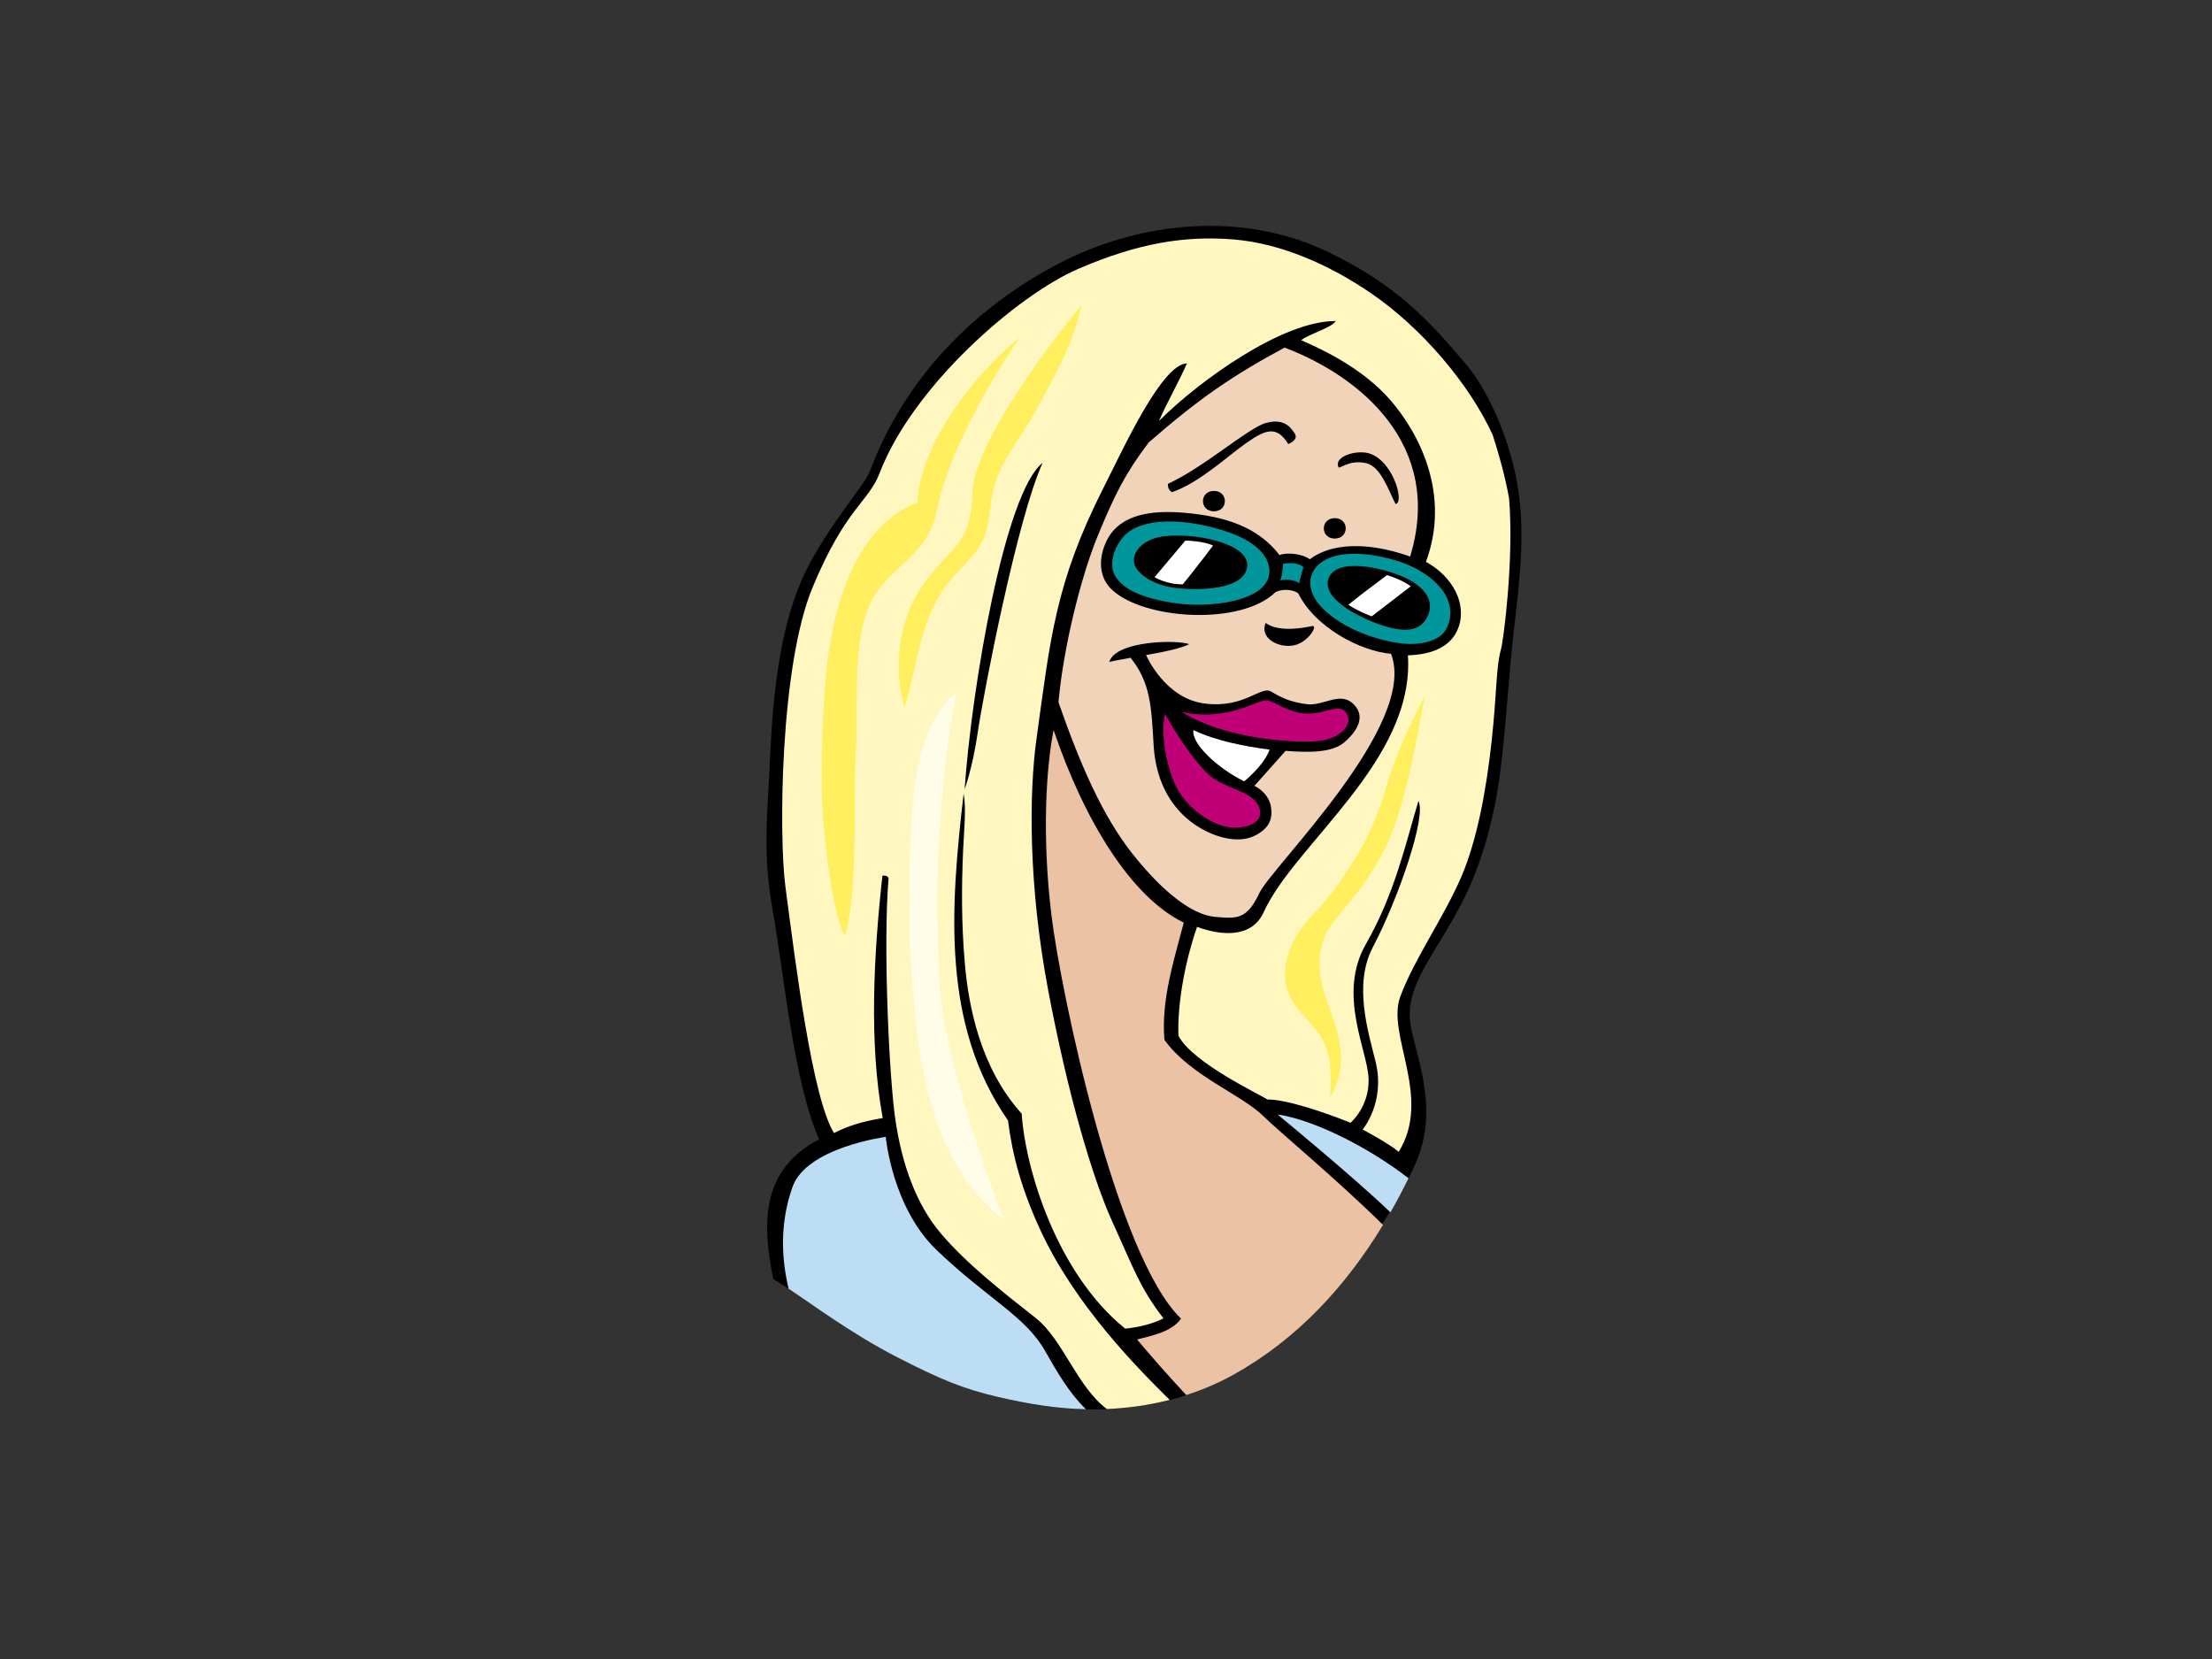 <?xml version="1.0" encoding="utf-8"?>
<!-- Generator: Adobe Illustrator 17.0.0, SVG Export Plug-In . SVG Version: 6.00 Build 0)  -->
<!DOCTYPE svg PUBLIC "-//W3C//DTD SVG 1.1//EN" "http://www.w3.org/Graphics/SVG/1.1/DTD/svg11.dtd">
<svg version="1.1" id="Layer_1" xmlns="http://www.w3.org/2000/svg" xmlns:xlink="http://www.w3.org/1999/xlink" x="0px" y="0px"
	 width="800px" height="600px" viewBox="0 0 800 600" enable-background="new 0 0 800 600" xml:space="preserve">
<rect x="0" y="0" width="800" height="600" fill="#333333" stroke="none"/>
<g>
	<path d="M279.656,462.565c17.335,10.921,44.72,28.271,53.359,32.112c8.639,3.841,21.163,8.812,27.883,10.543
		c28.544,7.375,59.415,6.347,85.202-8.033c31.029-17.307,56.271-54.955,65.749-76.102c9.479-21.147-0.882-41.279-1.884-51.915
		c-1.309-13.935,9.562-24.324,19.653-44.458c4.669-9.324,9.448-23.212,12.087-39.506c2.639-16.294,3.754-39.642,5.841-57.584
		c2.087-17.942,3.931-33.717,1.669-49.655c-2.689-18.962-11.364-37.144-18.675-45.808c-13.454-15.948-24.895-28.679-49.651-40.76
		c-32.339-15.799-69.024-10.392-95.167,2.518c-26.144,12.906-56.31,36.98-71.194,76.683c-1.803,4.807-15.003,19.574-23.077,35.93
		c-9.275,18.795-11.967,44.33-12.966,68c-0.882,20.856-2.829,33.576,1.041,55.198c3.874,21.62,7.551,61.74,16.718,82.335
		C274.738,423.222,275.784,443.187,279.656,462.565z"/>
	<path fill="#FFF7BF" d="M301.624,409.787c5.157-2.713,11.286-4.428,17.63-5.41c-5.054-27.331-3.216-59.564-0.126-87.625
		c1.109-0.344,2.224,0.309,2.231,0.983c-2.016,23.715,0.168,72.088,2.535,87.685c2.364,15.598,7.332,29.98,16.353,40.648
		c9.063,10.719,21.928,20.869,34.199,30.504c10.02,7.863,15.007,24.883,25.868,33.022c7.692-0.328,15.309-1.401,22.719-3.302
		c-11.628-11.469-34.106-34.144-46.627-61.125c-6.94-14.941-10.254-27.274-11.842-39.942c-24.008-34.503-20.89-76.671-16.059-118.1
		c1.034,5.177,0.106,13.6-0.174,20.194c-0.524,12.307-0.715,26.088,0.642,41.408c1.362,15.317,5.573,37.476,20.533,54.038
		c1.333,20.055,12.713,57.823,37.44,77.755c4.074-0.364,10.146-1.693,13.832-3.73c-8.674-11.214-11.148-18.922-18.335-34.599
		c-7.192-15.678-16.164-45.973-23.361-84.101c-7.197-38.13-6.932-71.325-4.218-90.888c5.006-36.074,6.719-56.189,24.169-90.656
		c7.398-14.621,21.163-44.887,30.257-45.12c-3.033,6.832-7.662,15.005-10.12,20.811c14.399-14.417,44.65-36.265,63.875-36.12
		c-1.185,2.332-9.402,4.567-12.471,6.913c6.694,2.946,21.879,9.711,32.279,21.683c10.4,11.971,21.907,34.056,12.861,58.494
		c9.565,5.229,15.051,15.178,11.651,24.018c-2.74,7.135-10.26,9.572-18.171,9.781c2.548,38.03-40.993,68.21-52.165,92.9
		c-4.419,9.772-16,8.324-24.093,5.301c-3.975,11.383-7.209,27.064-6.733,39.415c5.272,9.961,29.916,21.386,32.148,23.032
		c6.469-0.135,20.412,4.497,30.082,8.412c0,0,6.928-5.807,6.529-16.074c-0.411-10.263-11.352-30.413-0.979-48.524
		c10.365-18.107,14.318-36.034,18.998-51.759c3.039,5.247-7.054,34.891-16.535,53.005c-7.036,13.443-1.531,30.734,1.051,41.25
		c3.636,14.801-4.692,24.536-4.692,24.536s9.689,5.121,13.048,8.096c12.246-19.833-4.525-42.286,0.568-56.125
		c4.967-13.502,15.707-28.57,22.075-43.344c5.675-13.166,9.028-31.208,10.978-49.086c1.954-17.88,1.528-26.724,3.409-33.33
		c0.814-2.868,4.739-32.247,2.889-54.539c-1.4-7.66-3.442-15.231-5.885-22.792c-8.634-18.941-26.135-39.03-43.719-51.113
		c-15.057-10.356-32.762-18.279-50.109-19.674c-17.337-1.398-34.306,1.226-56.194,10.693c-21.884,9.469-59.694,42.267-71.781,73.915
		c-3.941,10.334-12.242,12.481-24.181,41.189c-11.933,28.71-12.175,90.434-9.877,108.017
		C287.762,348.945,293.789,397.1,301.624,409.787z"/>
	<path fill="#F1D3BA" d="M509.993,201.29c-10.775-3.914-26.352-6.449-36.288,0.977c-3.057-2.218-8.67-2.484-10.945-1.515
		c-7.624-9.893-19.067-14.058-35.037-15.345c-15.974-1.282-22.332,3.114-25.589,7.134c-3.257,4.021-6.902,14.031-0.133,20.591
		c11.319,10.967,46.773,13.346,59.345,0.976c2.922-1.356,6.612-0.758,8.198,0.494c6.033,12.295,22.521,20.949,33.525,21.84
		c10.036,25.52-43.033,76.889-47.584,86.513c-4.55,9.625-7.982,9.339-16.056,8.642c-8.07-0.703-18.605-8.655-29.711-22.628
		c-11.104-13.975-19.155-32.804-26.902-54.975c1.717-19.495,8.007-45.125,14.146-60.07c6.138-14.94,10.077-22.832,18.501-33.919
		c18.227-15.928,30.679-24.387,49.125-34.288C491.349,135.832,522.381,160.627,509.993,201.29z"/>
	<path d="M468.121,156.591c1.501,1.987-0.706,3.342-2.183,4.022c-4.133-6.64-7.955-5.462-15.121-0.454
		c-7.163,5.011-16.988,14.417-26.956,17.841c-1.114-0.658-1.496-1.652-1.503-2.99c13.278-6.124,29.1-20.265,35.437-22.021
		C464.127,151.231,466.625,154.267,468.121,156.591z"/>
	<path d="M504.723,182.272c-2.443-4.62-5.266-13.56-10.598-14.751c-5.323-1.19-8.278,1.168-9.934,1.63
		c-1.919-3.386,4.276-6.023,9.387-5.493C503.198,164.655,508.322,181.776,504.723,182.272z"/>
	<path d="M377.099,167.393c-9.063,19.541-21.428,83.439-23.41,97.051c-1.987,13.614-4.83,21.012-4.83,21.012
		C351.493,248.053,363.454,177.927,377.099,167.393z"/>
	<path fill="#00969B" d="M458.97,208.052c-1.848,9.658-21.829,11.884-33.945,10.096c-12.119-1.791-18.814-5.052-21.662-9.769
		c-2.845-4.717,0.14-12.221,4.426-15.683c7.319-5.918,22.937-4.947,36.659-0.161C455.341,196.329,460.038,202.434,458.97,208.052z"
		/>
	<path d="M450.708,206.389c-2.912,7.611-19.935,7.128-26.781,6.08c-6.852-1.046-13.024-4.942-13.763-8.889
		c-0.733-3.947,3.098-7.973,8.691-9.243C429.708,191.872,454.534,196.408,450.708,206.389z"/>
	<path fill="#FFFFFF" d="M427.775,211.331c-6.142,0.052-10.199-2.601-10.199-2.601c5.212-6.209,11.117-13.218,11.117-13.218
		s6.666,0.105,10.008,1.812C438.701,197.324,432.981,204.963,427.775,211.331z"/>
	<path fill="#00969B" d="M521.104,212.736c-3.725-4.553-10.06-8.742-19.997-11.039c-9.939-2.294-18.706-1.905-23.588,1.933
		c-4.873,3.835-5.164,10.484,1.02,16.586c9.38,9.243,25.197,12.744,31.687,12.687c6.493-0.053,10.863-2.129,12.594-5.025
		C525.751,222.968,524.824,217.289,521.104,212.736z M516.627,222.096c-2.061,5.396-6.775,7.332-16.629,4.099
		c-9.852-3.235-21.839-10.085-19.558-16.863c2.652-7.92,19.551-4,26.945-0.745C514.785,211.841,518.689,216.706,516.627,222.096z"/>
	<path fill="#00969B" d="M464.012,203.902c0,0,4.818-1.058,7.385,1.203c-0.513,1.738-1.194,3.962-1.528,5.863
		c-1.762-1.409-5.101-1.542-6.847-1.05C463.884,207.857,464.012,203.902,464.012,203.902z"/>
	<path fill="#FFFFFF" d="M510.225,212.038l-14.119,10.867c0,0-4.746-1.694-8.456-4.193c6.276-5.109,12.2-9.27,13.942-10.709
		C503.824,208.652,507.751,210.164,510.225,212.038z"/>
	<path d="M474.562,226.416c2.281-0.496-1.352,6.014-6.776,7.01c-5.429,0.996-12.303-2.579-10.065-8.129
		C462.557,228.922,472.287,226.912,474.562,226.416z"/>
	<path d="M430.069,232.966c-3.842,2.085-15.575,3.927-15.575,3.927s6.624,15.593,21.021,17.523c14.405,1.93,20.467-6.5,24.17-4.323
		c3.706,2.181,6.812,3.803,12.994,4.587c6.173,0.781,12.259-5.12,17.22,0.37c3.804,4.214,1.182,9.145-3.567,13.306
		c-4.749,4.16-13.822,3.757-21.371,3.194l-11.289,12.663c2.639,1.32,5.397,3.849,5.993,7.627c0.594,3.773-0.077,7.574-6.016,10.469
		c-5.936,2.895-14.903,0.602-21.963-4.397c-7.12-5.032-13.608-14.018-14.455-28.321c-0.82-13.904-1.061-22.635-8.347-31.701
		c-1.664,0.383-5.777,0.998-7.701,1.489C403.571,231.614,425.986,231.335,430.069,232.966z"/>
	<path fill="#C00076" d="M469.747,257.754c8.961,1.818,14.348-4.553,17.406,0.467c2.222,3.649-2.234,9.519-12.051,9.919
		c-9.819,0.398-32.149-1.119-47.8-10.654c16.518,3.496,26.625-4.026,30.482-4.214C460.237,253.149,463.891,256.567,469.747,257.754z
		"/>
	<path fill="#C00076" d="M436.899,279.903c5.375,5.117,14.501,5.826,17.699,10.543c3.19,4.714-0.1,8.693-7.639,8.915
		c-7.546,0.226-17.076-6.651-20.993-13.728c-3.923-7.074-6.414-20.104-4.624-27.458C425.338,265.41,431.534,274.788,436.899,279.903
		z"/>
	<path fill="#FFFFFF" d="M459.167,271.124c-1.371,3.964-5.523,8.421-9.2,11.459c-10.044-4.974-19.238-13.902-18.324-18.54
		C439.825,267.982,449.894,269.87,459.167,271.124z"/>
	<path fill="#EBC2A4" d="M427.128,476.891c-3.392,4.821-10.265,6.075-15.89,7.56c4.945,5.899,11.378,13.214,17.798,20.107
		c5.865-1.895,11.587-4.314,17.065-7.37c23.427-13.063,40.837-32.374,54.095-54.191c-17.315-17.02-37.511-33.64-43.267-39.326
		c-8.016-7.911-26.387-14.552-35.797-27.585c-1.233-14.344,3.414-28.705,7.001-42.421c-19.025-9.16-35.994-36.929-47.08-69.612
		c-2.696,13.458-4.23,38.129-0.839,66.505C383.616,358.939,403.767,454.513,427.128,476.891z"/>
	<path fill="#BCDDF4" d="M324.914,491.078c15.844,8.081,23.435,11.161,35.984,14.142c10.479,2.49,21.166,4.251,31.852,4.459
		c-5.959-5.754-10.474-13.495-14.77-21.076c-7.145-12.619-20.58-18.662-39.228-36.498c-16.134-15.437-18.409-40.937-18.409-40.937
		s-28.737,3.79-33.756,18.182c-4.457,12.743-4.122,25.115-1.375,36.752C292.546,470.808,307.733,482.314,324.914,491.078z"/>
	<path fill="#BCDDF4" d="M502.868,438.465c2.314-4.044,4.499-8.156,6.557-12.324c-14.428-11.209-34.434-21.237-47.368-23.066
		C462.057,403.075,489.388,425.514,502.868,438.465z"/>
	<path fill="#FFEF5E" d="M368.943,121.898c-17.149,13.961-36.104,38.703-37.197,59.912c-16.808,6.233-27.664,25.883-31.818,52.749
		c-2.081,13.448-2.866,33.692-2.721,50.448c0.143,16.754,4.64,49.906,8.53,53.196c4.826-18.065,2.695-47.689,3.792-66.379
		c0.948-16.112-1.235-34.863,3.914-50.363c5.356-16.14,21.765-18.638,25.346-36.706
		C344.347,156.707,368.943,121.898,368.943,121.898z"/>
	<path fill="#FFEF5E" d="M391.117,110.329c-2.627,13.229-9.428,25.21-16.336,37.92c-6.906,12.702-14.594,19.673-16.373,33.488
		c-0.639,4.96-0.999,10.905-4.216,15.965c-3.229,5.088-8.205,8.991-11.813,13.822c-9.848,13.195-10.563,29.202-15.211,44.25
		c-2.571-7.52-4.992-28.174,6.932-44.586c6.938-9.543,11.933-12.569,14.579-17.986c2.342-4.775,2.8-10.085,2.977-14.99
		C352.419,156.846,391.117,110.329,391.117,110.329z"/>
	<path fill="#FFEF5E" d="M502.592,303.133c-7.053,16.342-16.277,24.481-21.471,31.954c-5.199,7.472-4.904,17.516-0.67,28.594
		c4.412,11.538,7.152,21.836,0.67,33.163c0.119-7.018,0.703-14.228-2.612-20.469c-4.028-7.582-11.531-11.443-13.349-19.728
		c-2.02-9.184,3.1-19.101,9.423-25.574c6.918-7.075,12.154-14.967,17.153-23.316c6.55-10.948,9.407-23.02,11.921-30.278
		c2.506-7.252,7.848-18.522,11.566-25.639C514.081,257.202,509.642,286.785,502.592,303.133z"/>
	<path fill="#FFFCE8" d="M330.702,284.703c2.966-22.154,11.302-31.866,15.318-34.116c-5.24,22.966-7.669,65.58-7.009,81.815
		c0.66,16.236-0.101,25.059,3.336,41.346c5.489,26.033,15.73,54.713,20.746,67.437c-29.144-21.886-31.584-66.315-33.371-88.701
		C327.936,330.095,329.139,296.373,330.702,284.703z"/>
	<path d="M438.997,177.548c-5.282,0.045-5.215,7.428,0.067,7.378C444.343,184.886,444.276,177.505,438.997,177.548z"/>
	<path d="M482.709,187.399c-5.285,0.042-5.22,7.424,0.06,7.38C488.05,194.736,487.984,187.354,482.709,187.399z"/>
</g>
</svg>
